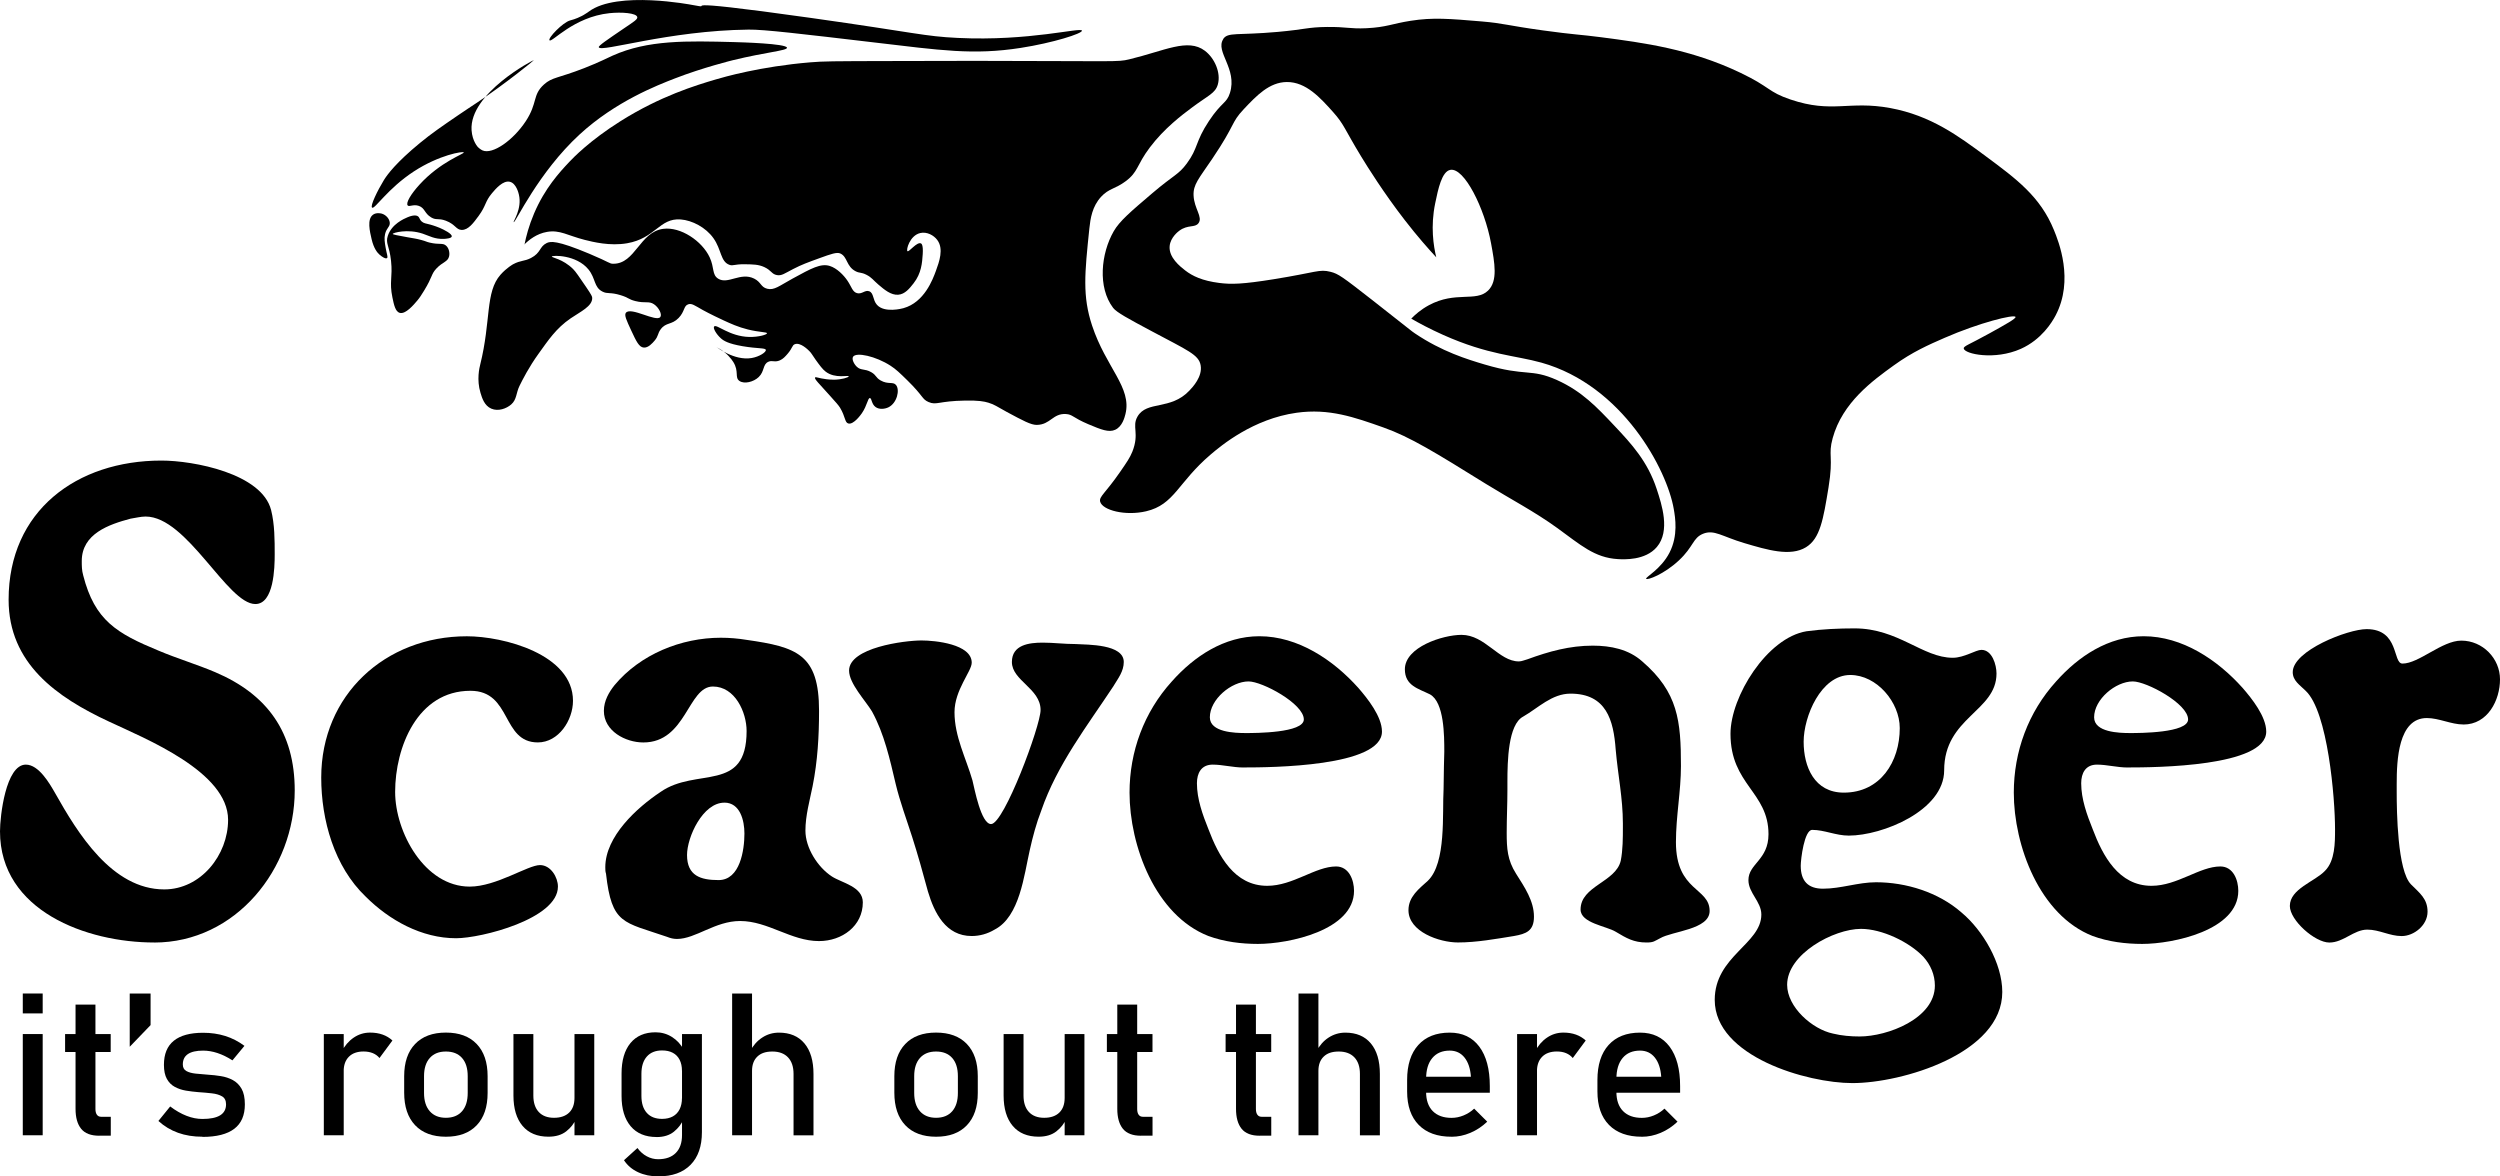 <?xml version="1.0" encoding="UTF-8"?>
<svg id="Layer_1" data-name="Layer 1" xmlns="http://www.w3.org/2000/svg" viewBox="0 0 598.01 281.4">
  <defs>
    <style>
      .cls-1 {
        fill: currentColor;
      }
    </style>
  </defs>
  <path class="cls-1" d="M89,49.66c-.5-.38,1.31-4.1,2.8-6.53,0,0,.09-.15.17-.27.7-1.09,2.72-3.92,8.47-8.65,2.79-2.3,5.25-3.98,9.2-6.68,2.18-1.49,3.07-2.04,4.48-2.99,6.83-4.56,13.64-10.11,13.6-10.17-.06-.08-15.5,7.93-14.92,16.78.18,2.67,1.53,4.05,1.53,4.05.07.06.57.55,1.09.78,2.4,1.05,7.32-2.41,10.32-6.95,2.93-4.44,1.56-6.28,4.38-8.82,1.98-1.78,3.28-1.44,9.64-3.92,3.55-1.39,5.62-2.46,6.77-2.98,8.45-3.79,17.75-3.54,29.1-3.24,1.42.04,12.58.34,12.62,1.36.03.69-5.11,1.05-12.94,2.97,0,0-7.12,1.74-13.87,4.36-4.27,1.66-14.19,5.5-22.78,13.39-9.95,9.15-15.38,21.23-15.78,20.99-.21-.13,2.05-3.16,1.24-6.59-.08-.36-.63-2.67-2.13-3.06-1.64-.43-3.45,1.71-4.29,2.71-1.72,2.03-1.38,2.96-3.19,5.42-1.25,1.71-2.5,3.42-4.08,3.38-1.35-.04-1.48-1.34-3.8-2.21-1.84-.68-2.22-.03-3.5-.79-1.61-.95-1.47-2.24-2.94-2.75-1.34-.47-2.31.32-2.67-.11-.5-.6.78-2.74,2.85-5,5.01-5.48,10.71-7.33,10.57-7.68-.14-.34-5.87.58-11.95,4.55-6.25,4.08-9.37,9.12-9.97,8.66Z"/>
  <path class="cls-1" d="M125.46,58.51c.37-1.88,1.04-4.5,2.3-7.46,2.58-6.05,6.11-9.87,8.43-12.33.93-.98,4.88-5.11,12.26-9.75,9.51-5.98,17.94-8.54,22.74-9.96,1.89-.56,10.68-3.11,22.65-4.1,3.15-.26,4.88-.28,19.83-.31,11.73-.03,17.59-.04,19.4-.04,34.47.04,34.18.31,37.02-.36,8.47-2.02,14.03-5.16,18.13-2.05,2.33,1.76,3.88,5.3,3.09,8.06-.6,2.11-2.23,2.56-6.15,5.49-2.35,1.75-6.68,4.99-10.15,9.62-3.18,4.25-2.72,5.78-5.74,8.03-2.51,1.88-4.03,1.71-5.87,3.71-2.14,2.31-2.57,5.21-2.82,7.59-1.12,10.78-1.68,16.17.65,23.22,3.33,10.08,9.57,14.83,7.98,21.19-.2.78-.74,2.96-2.44,3.74-1.54.71-3.36-.03-6.45-1.33-3.77-1.6-3.72-2.33-5.34-2.43-3.15-.2-3.7,2.55-6.97,2.6-1.39.02-3.31-1.02-7.16-3.09-2.46-1.33-2.89-1.76-4.41-2.22-1.05-.32-2.33-.56-5.53-.51-6.45.1-6.87,1.18-8.79.35-1.61-.69-1.19-1.39-5.09-5.2-1.8-1.76-2.7-2.64-4-3.48-3.53-2.29-8.23-3.32-8.97-2.15-.37.59.24,1.79.93,2.42.99.91,1.84.38,3.4,1.26,1.29.73,1.02,1.27,2.25,1.98,1.81,1.04,2.96.23,3.68,1.08.99,1.16.26,4.36-1.82,5.36-.84.4-2.16.57-3.05-.07-1.02-.74-.9-2.12-1.36-2.15-.52-.03-.64,1.75-1.92,3.62-.18.26-1.96,2.81-3.25,2.46-.87-.24-.66-1.58-1.97-3.76-.33-.55-1.03-1.34-2.42-2.88-2.64-2.93-3.79-4.03-3.56-4.36.16-.23.8.18,2.7.41.34.04,1.07.13,1.85.12,1.77-.02,3.52-.55,3.5-.81-.03-.35-3.23.64-5.52-1.12-.76-.59-1.4-1.46-2.42-2.88-.87-1.21-.9-1.46-1.5-2.06-.3-.3-2.12-2.12-3.44-1.63-.7.26-.52.89-1.75,2.31-.57.66-1.05,1.2-1.82,1.55-1.27.57-1.82-.09-2.78.35-1.38.63-.87,2.28-2.3,3.65-1.24,1.19-3.48,1.74-4.63.92-1.16-.83-.04-2.24-1.44-4.5-.46-.74-1.62-2.27-3.51-3.28,0,0-.6-.32-.58-.34.02-.04,4.28,3.38,8.48,2.65,1.86-.32,3.49-1.42,3.38-1.94-.11-.52-1.91-.26-5.57-.89-3.46-.6-4.54-1.3-5.21-1.91-1.04-.94-1.92-2.4-1.58-2.81.56-.66,3.64,2.4,8.39,2.51,2.21.05,4.26-.55,4.25-.88-.01-.31-1.78-.22-4.58-.91-2.34-.58-4.09-1.39-5.77-2.16-3.14-1.45-4.97-2.47-4.97-2.47-2-1.12-2.66-1.66-3.49-1.4-1.17.36-.82,1.73-2.33,3.28-1.67,1.72-3,.97-4.29,2.71-.78,1.05-.48,1.58-1.48,2.74-.5.58-1.49,1.73-2.58,1.63-1.12-.1-1.77-1.47-3-4.11-1.13-2.44-1.7-3.66-1.26-4.21,1.19-1.51,7.3,2.33,8.24,1,.45-.63-.36-2.26-1.52-3.04-1.24-.84-2.05-.15-4.49-.77-1.66-.42-1.52-.8-3.49-1.4-2.58-.79-3.1-.22-4.35-.86-2.08-1.06-1.59-3.14-3.35-5.3-2.88-3.54-8.65-3.43-8.76-3.08-.08.25,2.63.55,5.09,2.99.61.6,1.43,1.82,3.09,4.26,1.38,2.03,1.48,2.32,1.48,2.67.04,1.97-2.81,3.26-5.14,4.85-3.53,2.41-5.39,5.28-7.68,8.45-2.35,3.26-3.83,6.22-4.56,7.69-.85,1.71-.64,3.28-1.99,4.46-1.14,1-3.11,1.73-4.77,1.01-1.66-.72-2.21-2.54-2.58-3.77-.97-3.18-.25-6.02-.07-6.77,2.62-10.53,1.18-17.34,4.85-21.49,1.49-1.68,3.02-2.51,3.02-2.51,1.82-.98,2.64-.66,4.26-1.49,2.43-1.25,1.99-2.7,3.75-3.57.9-.44,2.38-.74,10.22,2.55,5.07,2.13,4.75,2.39,5.72,2.39,5.29.05,6.32-7.6,11.95-8.35,4.17-.55,9.28,2.9,11.11,6.8,1.17,2.5.52,4.17,2.04,5.12,2.34,1.47,5.33-1.64,8.6-.02,1.71.85,1.55,2.03,3.13,2.43,1.69.42,2.85-.67,6.07-2.43,4.5-2.46,6.75-3.7,8.9-3.02,1.7.53,3.34,2.2,4.23,3.53.99,1.46,1.18,2.66,2.28,2.97,1.19.33,1.9-.83,2.92-.45,1.13.43.81,2.07,1.85,3.24,1.79,2.02,6.04.89,6.32.81,5.02-1.39,7.04-6.9,7.78-8.92.79-2.16,1.93-5.28.32-7.41-.84-1.12-2.47-2.01-4.05-1.65-2.53.58-3.44,4.06-3.07,4.34.37.28,2.28-2.34,3.24-1.85.12.06.55.33.41,2.55-.14,2.07-.3,4.58-2.19,6.99-.96,1.22-2.05,2.61-3.68,2.73-1.73.13-3.32-1.22-4.73-2.42-1.24-1.05-1.56-1.7-2.9-2.37-1.28-.64-1.53-.32-2.52-.81-2.31-1.17-1.93-3.48-3.7-4.27-.82-.37-2.2.12-4.91,1.1-2.9,1.05-4.35,1.58-6.36,2.62-2.08,1.07-2.75,1.66-3.89,1.45-1.28-.23-1.28-1.11-3.01-1.91-1.39-.64-2.66-.65-4.63-.68-2.72-.03-2.8.46-3.71.14-2.17-.76-1.88-3.64-3.84-6.39-1.82-2.56-5.07-4.26-7.83-4.47-5.09-.38-6.02,4.52-12.82,5.7-4.11.71-8.17-.32-10.13-.81-4.09-1.04-5.95-2.45-9.02-1.91-2.48.43-4.31,1.89-5.48,3.06Z"/>
  <path class="cls-1" d="M131.44,9.64c-.44-.51,3.19-4.29,4.93-4.75.08-.02.46-.12.97-.29.5-.17,1.14-.42,1.85-.79.16-.09.3-.16.4-.22.75-.43,1.24-.81,1.27-.83,6.79-5.07,24.67-1.59,24.67-1.59,7.17,1.35-8.81-2.13,28.33,3.1,25.59,3.61,27.11,4.41,35.24,4.8,17.16.83,29.55-2.63,29.71-1.74.12.68-6.9,2.92-14.66,4.13-11.36,1.77-19.24.55-34.89-1.29-17.73-2.09-26.59-3.14-30.19-3.09-19.3.23-35.48,5.58-35.84,4.21-.09-.35,1.95-1.73,6.02-4.5,2.33-1.58,3.31-2.16,3.19-2.71-.21-.98-3.78-1.23-6.65-.93-8.62.91-13.79,7.12-14.33,6.49Z"/>
  <path class="cls-1" d="M292.58,9.35c1.14-1.73,3.24-.84,13.07-1.72,6.66-.6,7.11-1.13,11.78-1.18,4.74-.05,5.39.49,9.44.3,4.78-.23,6.15-1.09,10.58-1.78,5.3-.83,9.2-.5,16.98.16,5.34.45,5.92.94,14.7,2.15,7.43,1.03,8.87.97,13.81,1.62,10.24,1.34,21.47,2.81,33.44,8.54,7.2,3.45,6.48,4.52,11.91,6.36,10.03,3.39,13.9.21,23.89,2.05,9.68,1.79,16.26,6.66,22.77,11.48,7.4,5.48,13.1,9.69,16.36,17.7,1.09,2.67,4.87,11.96.39,20.44-.86,1.63-3.36,5.75-8.3,7.97-6.25,2.8-13.49,1.24-13.66-.08-.08-.59,1.29-.92,6.15-3.62,3.9-2.16,6.38-3.54,6.23-3.93-.27-.7-8.7,1.39-16.98,5.01-3.82,1.67-7.67,3.35-12.16,6.6-5.03,3.63-12.26,8.85-14.6,17.39-1.15,4.2.25,4.18-.99,11.79-1.25,7.62-2,12.22-5.39,14.3-3.74,2.29-9.23.65-14.79-1-5.32-1.58-7.18-3.3-9.84-2.22-2.47,1.01-2.22,3.05-5.77,6.37-3.56,3.33-7.57,4.79-7.83,4.4-.26-.38,3.51-2.23,5.58-6.25,2.11-4.1,1.38-8.37,1.02-10.45-1.6-9.35-12.19-29.53-31.64-35-6.23-1.75-12.66-1.79-23.52-6.64-3.29-1.47-5.91-2.89-7.63-3.89.84-.87,2.24-2.15,4.23-3.22,6.36-3.43,11.23-.69,14.13-3.48,2.39-2.31,1.6-6.6.72-11.35-1.56-8.44-6.42-18.12-9.72-17.54-2.06.36-2.94,4.62-3.64,8.02-1.14,5.52-.4,10.19.26,12.9-1.79-1.93-4.48-4.95-7.51-8.87-5.09-6.57-9-12.86-10.42-15.19-4.07-6.69-4.09-7.72-6.76-10.7-3.03-3.38-6.46-7.21-11.06-7.17-4.2.04-7.26,3.28-10.31,6.51-3.11,3.3-1.86,3.46-7.5,11.82-3.23,4.79-4.62,6.18-4.49,8.83.14,3.13,2.26,5.14,1.18,6.6-.86,1.17-2.51.28-4.58,1.8-.29.21-2.11,1.6-2.32,3.65-.28,2.74,2.5,4.91,3.69,5.84,1.76,1.37,4.11,2.49,8.16,3.01,2.88.37,5.59.31,13.05-.89,10.34-1.66,10.85-2.46,13.58-1.77,1.87.47,2.79,1.14,9.99,6.76,9.65,7.55,9.2,7.3,10.21,7.98,6.46,4.35,12.5,6.19,16.67,7.43,9.99,2.96,10.97.87,17.34,3.74,5.92,2.67,9.52,6.48,13.71,10.93,4.07,4.32,7.92,8.49,10.1,15.12,1.23,3.74,3.29,10.02.04,13.86-2.77,3.27-7.9,2.98-9.33,2.9-5.58-.32-8.95-3.42-14.5-7.44-5.39-3.91-11.32-7-16.98-10.5-12.12-7.52-18.18-11.28-24.63-13.56-6.93-2.45-12.96-4.59-20.73-3.51-10.39,1.45-18.04,7.83-20.61,10.03-7.83,6.69-8.61,11.95-15.4,13.54-4.95,1.16-10.45-.24-10.99-2.31-.31-1.21,1.25-1.99,4.77-7.1,1.58-2.28,2.36-3.42,2.93-4.84,1.76-4.43-.17-5.96,1.23-8.4,2.22-3.87,7.9-1.44,12.41-6.21.78-.82,3.18-3.35,2.7-6.06-.44-2.53-3.1-3.56-11.68-8.14-5.6-2.99-8.41-4.5-9.25-5.59-3.76-4.92-2.9-13.04.13-18.32,1.39-2.43,4-4.65,9.22-9.1,5.34-4.54,6.24-4.38,8.28-7.14,2.75-3.71,1.95-5.11,5.29-10.15,3.07-4.63,4.21-4.15,5.02-6.71,1.82-5.81-3.58-9.87-1.6-12.87Z"/>
  <path class="cls-1" d="M93.94,55.95c0,.16,1.17.37,3.54.8,1.49.27,2.11.33,3.31.66,1.23.33,1.1.41,1.98.62,2.32.56,3.1.01,3.91.71.7.6.94,1.72.75,2.56-.3,1.35-1.53,1.31-3.05,2.94-1.29,1.38-.85,1.89-2.98,5.35-.63,1.02-.98,1.58-1.58,2.3-.88,1.04-2.81,3.34-4.21,2.95-1.02-.29-1.37-1.88-1.74-3.67-.79-3.79.09-4.86-.33-8.75-.4-3.76-1.38-4.16-.77-6.02.92-2.81,3.85-4.06,4.72-4.43,1.68-.72,2.32-.33,2.45-.25.48.32.36.76.95,1.28.5.44.94.43,2.05.73,0,0,1.07.29,2.22.77,1.02.43,3.04,1.45,2.9,2.07-.11.47-1.42.54-1.81.57-2.23.12-3.59-.73-5.12-1.24-3.6-1.21-7.17-.23-7.19.06Z"/>
  <path class="cls-1" d="M89.19,51.38c.88-.66,2.11-.29,2.19-.26.97.31,1.75,1.19,1.85,2.11.11,1.04-.76,1.22-1.12,2.76-.24,1.03-.09,1.95.14,3.29.26,1.54.62,2.24.32,2.46-.34.25-1.22-.34-1.71-.76-.56-.48-1.42-1.44-1.97-3.77-.43-1.83-1.13-4.76.31-5.83Z"/>
  <g>
    <path class="cls-1" d="M36.88,225.45c-16.13,0-36.88-7.55-36.88-26.59,0-3.6,1.37-15.96,6.18-15.96,3.09,0,5.66,4.46,7.03,6.86,5.32,9.44,13.55,22.99,26.08,22.99,8.75,0,15.27-8.23,15.27-16.64,0-11.49-19.73-19.39-28.48-23.5-12.52-5.83-24.02-13.9-24.02-29.16,0-21.27,16.3-33.28,36.54-33.28,7.72,0,24.02,3.09,26.25,11.84.86,3.43.86,7.21.86,10.64,0,3.09-.17,11.84-4.63,11.84-6.69,0-16.3-20.93-26.25-20.93-1.2,0-2.4.34-3.6.51-5.15,1.37-11.67,3.6-11.67,10.12,0,1.2,0,2.23.34,3.43,2.75,10.81,8.06,13.9,18.01,18.01,4.46,1.89,9.09,3.26,13.55,5.15,12.52,5.32,19.04,14.41,19.04,28.31,0,18.7-14.07,36.37-33.62,36.37Z"/>
    <path class="cls-1" d="M128.66,177.59c-8.75,0-6.18-12.35-16.13-12.35-12.7,0-18.01,13.55-18.01,24.19,0,9.61,7.03,22.65,17.84,22.65,6.35,0,13.9-5.15,16.81-5.15,2.57,0,4.29,2.92,4.29,5.15,0,7.72-18.36,12.35-24.36,12.35-8.23,0-15.95-4.29-21.62-9.95-7.55-7.21-10.64-18.36-10.64-28.48,0-19.73,15.27-33.8,34.83-33.8,8.75,0,25.39,4.29,25.39,15.44,0,4.63-3.43,9.95-8.41,9.95Z"/>
    <path class="cls-1" d="M195.91,225.11c-6.69,0-12.18-4.8-18.87-4.8-6,0-10.64,4.29-15.1,4.29-.86,0-1.54-.17-2.4-.51-10.46-3.6-13.21-2.92-14.58-15.1-.17-.51-.17-1.03-.17-1.54,0-7.38,7.55-14.24,13.21-18.01,8.58-6,20.59.34,20.59-14.58,0-4.46-2.75-10.64-8.06-10.64-6,0-6.35,13.38-16.64,13.38-4.29,0-9.44-2.74-9.44-7.55,0-2.4,1.2-4.46,2.57-6.18,6.18-7.38,15.95-11.32,25.39-11.32,2.06,0,4.12.17,6.18.51,12.01,1.72,17.33,3.43,17.33,16.98,0,6-.34,12.01-1.54,18.01-.69,3.43-1.72,7.03-1.72,10.64,0,4.12,2.92,8.75,6.35,10.98,2.4,1.54,7.38,2.4,7.38,6.18,0,5.66-4.98,9.26-10.46,9.26ZM173.26,192c-5.15,0-8.92,8.23-8.92,12.52,0,4.98,3.26,6,7.55,6,5.15,0,6.18-7.21,6.18-11.15,0-3.09-1.03-7.38-4.8-7.38Z"/>
    <path class="cls-1" d="M266.41,164.03c-6.35,9.61-13.55,18.87-17.33,29.85-1.2,3.09-2.06,6.35-2.75,9.44-1.37,6-2.4,15.95-8.41,19.04-1.72,1.03-3.6,1.54-5.49,1.54-6.18,0-8.92-5.49-10.46-10.64-1.2-4.46-2.4-8.75-3.77-13.04s-2.92-8.41-3.95-12.7c-1.37-5.83-2.74-12.01-5.66-17.33-1.54-2.57-5.49-6.69-5.49-9.78,0-5.49,13.21-7.21,17.33-7.21,3.26,0,12.01.86,12.01,5.32,0,2.06-4.12,6.52-4.12,11.84,0,5.83,2.75,10.98,4.29,16.3.51,2.06,2.06,10.46,4.46,10.46,3.09,0,11.84-23.5,11.84-27.28,0-5.15-6.86-7.03-6.86-11.49,0-4.12,4.12-4.63,7.38-4.63,2.57,0,5.15.34,7.89.34,2.92.17,11.49,0,11.49,4.29,0,2.23-1.37,3.95-2.4,5.66Z"/>
    <path class="cls-1" d="M297.46,183.59c-2.57,0-4.98-.69-7.38-.69-2.75,0-3.77,2.06-3.77,4.46,0,3.77,1.37,7.55,2.75,10.98,2.4,6.35,6.18,13.55,14.07,13.55,6.18,0,11.49-4.63,16.47-4.63,3.09,0,4.29,3.26,4.29,5.83,0,9.44-15.61,12.7-22.99,12.7-3.95,0-8.06-.51-11.84-1.89-12.7-4.97-18.87-21.62-18.87-34.31,0-9.78,3.43-19.21,10.12-26.59,5.32-6,12.52-10.81,20.93-10.81,9.26,0,17.67,5.66,23.67,12.35,2.23,2.57,5.66,6.86,5.66,10.46,0,8.41-26.59,8.58-33.11,8.58ZM298.66,163c-4.12,0-9.26,4.29-9.26,8.58,0,3.6,6,3.77,8.58,3.77,2.23,0,13.9,0,13.9-3.26,0-3.77-9.95-9.09-13.21-9.09Z"/>
    <path class="cls-1" d="M397.13,224.42c-1.37.69-1.54,1.03-3.26,1.03-3.09,0-4.8-1.03-7.38-2.57-2.23-1.37-8.41-2.06-8.41-5.32,0-5.66,8.41-6.52,9.61-11.67.51-2.57.51-5.49.51-8.06v-.86c0-6-1.2-11.67-1.72-17.67-.51-7.03-2.23-13.38-10.81-13.38-4.46,0-7.72,3.43-11.32,5.49-3.6,1.89-3.77,10.64-3.77,15.61v1.89c0,3.43-.17,6.86-.17,10.29,0,3.77.17,6.52,2.23,9.78,2.06,3.26,4.29,6.52,4.29,10.29,0,3.43-1.89,4.12-4.8,4.63-4.29.69-8.92,1.54-13.38,1.54s-11.84-2.57-11.84-7.72c0-3.26,2.57-5.15,4.63-7.03,4.46-4.29,3.43-16.13,3.77-21.96,0-2.92.17-8.75.17-8.92,0-3.77,0-11.84-3.43-13.72-2.75-1.37-6-2.06-6-6,0-5.32,9.09-8.23,13.55-8.23,5.66,0,8.92,6.35,13.72,6.35.69,0,1.37-.34,2.06-.51,5.15-1.89,10.12-3.26,15.61-3.26,4.29,0,8.58.86,11.84,3.77,8.58,7.38,9.26,14.24,9.26,25.05,0,6-1.2,12.01-1.2,18.18,0,11.84,8.06,10.81,8.06,16.47,0,4.46-8.92,4.8-11.84,6.52Z"/>
    <path class="cls-1" d="M443.11,259.08c-10.81,0-32.94-6.35-32.94-19.9,0-10.46,11.15-13.38,11.15-20.42,0-3.09-3.09-5.15-3.09-8.23,0-3.95,4.8-4.8,4.8-10.98,0-10.12-9.09-11.84-9.09-24.02,0-8.92,8.75-22.99,18.18-24.53,3.77-.51,7.72-.69,11.49-.69,10.46,0,16.3,7.03,23.5,7.03,2.75,0,5.49-1.89,6.86-1.89,2.57,0,3.6,3.6,3.6,5.66,0,9.09-12.52,10.46-12.52,23.16,0,9.61-14.75,15.61-22.82,15.61-3.09,0-5.83-1.37-8.75-1.37-1.89,0-2.74,7.03-2.74,8.58,0,3.6,1.71,5.49,5.32,5.49,4.29,0,8.41-1.54,12.69-1.54,7.21,0,14.93,2.4,20.42,7.21,5.15,4.29,9.78,12.18,9.78,19.04,0,14.75-24.02,21.79-35.85,21.79ZM460.09,228.88c-3.43-3.6-9.95-6.69-14.93-6.69-6.52,0-17.67,6-17.67,13.38,0,5.32,6,10.64,10.98,11.67,2.06.51,4.29.69,6.35.69,6.69,0,18.01-4.29,18.01-12.18,0-2.57-1.03-4.97-2.74-6.86ZM442.59,161.46c-7.03,0-11.15,9.95-11.15,15.96s2.57,12.18,9.61,12.18c8.75,0,13.38-7.38,13.38-15.44,0-6.18-5.49-12.7-11.84-12.7Z"/>
    <path class="cls-1" d="M508.98,183.59c-2.57,0-4.98-.69-7.38-.69-2.75,0-3.77,2.06-3.77,4.46,0,3.77,1.37,7.55,2.75,10.98,2.4,6.35,6.18,13.55,14.07,13.55,6.18,0,11.49-4.63,16.47-4.63,3.09,0,4.29,3.26,4.29,5.83,0,9.44-15.61,12.7-22.99,12.7-3.95,0-8.06-.51-11.84-1.89-12.7-4.97-18.87-21.62-18.87-34.31,0-9.78,3.43-19.21,10.12-26.59,5.32-6,12.52-10.81,20.93-10.81,9.26,0,17.67,5.66,23.67,12.35,2.23,2.57,5.66,6.86,5.66,10.46,0,8.41-26.59,8.58-33.11,8.58ZM510.18,163c-4.12,0-9.26,4.29-9.26,8.58,0,3.6,6,3.77,8.58,3.77,2.23,0,13.9,0,13.9-3.26,0-3.77-9.95-9.09-13.21-9.09Z"/>
    <path class="cls-1" d="M589.26,173.3c-2.92,0-5.83-1.54-8.75-1.54-6.86,0-7.21,10.12-7.21,15.78v1.89c0,4.63.17,18.87,3.43,22.13,2.06,2.06,3.95,3.43,3.95,6.52,0,3.26-3.26,5.83-6.18,5.83s-5.32-1.54-8.23-1.54c-3.26,0-5.66,3.09-9.09,3.09s-9.44-5.32-9.44-8.75c0-4.12,6-5.83,8.41-8.41,2.4-2.4,2.4-6.69,2.4-9.95,0-7.38-1.71-28.13-7.03-33.11-1.37-1.37-3.09-2.4-3.09-4.46,0-5.15,13.21-10.29,17.67-10.29,7.89,0,6.18,8.24,8.58,8.24,3.95,0,9.44-5.49,14.07-5.49,5.15,0,9.26,4.29,9.26,9.26s-2.92,10.81-8.75,10.81Z"/>
  </g>
  <g>
    <path class="cls-1" d="M5.45,242.41v-4.76h4.76v4.76h-4.76ZM5.45,271.56v-24.21h4.76v24.21h-4.76Z"/>
    <path class="cls-1" d="M15.57,251.64v-4.29h10.91v4.29h-10.91ZM23.74,271.67c-1.99,0-3.43-.55-4.33-1.66-.89-1.1-1.34-2.69-1.34-4.76v-24.95h4.76v25c0,.58.12,1.03.35,1.35.23.33.57.49,1.03.49h2.29v4.52h-2.75Z"/>
    <path class="cls-1" d="M31.03,250.38v-12.73h4.99v7.56l-4.99,5.18Z"/>
    <path class="cls-1" d="M48.43,271.91c-2.15,0-4.09-.31-5.84-.94s-3.32-1.57-4.7-2.83l2.82-3.47c1.32,1,2.62,1.74,3.91,2.24,1.28.5,2.55.75,3.81.75,1.88,0,3.29-.29,4.23-.87.94-.58,1.41-1.46,1.41-2.62,0-.9-.31-1.54-.94-1.91-.63-.37-1.45-.62-2.47-.73-1.02-.12-2.11-.21-3.28-.29-.98-.08-1.95-.2-2.92-.36-.96-.16-1.84-.46-2.64-.89s-1.43-1.06-1.9-1.9c-.47-.84-.71-1.97-.71-3.38,0-2.56.78-4.48,2.36-5.76,1.57-1.27,3.91-1.91,7.02-1.91,1.9,0,3.66.26,5.29.77,1.63.51,3.16,1.3,4.59,2.36l-2.87,3.47c-1.21-.78-2.41-1.36-3.58-1.75s-2.32-.58-3.44-.58c-1.62,0-2.83.28-3.64.83-.81.55-1.21,1.38-1.21,2.48,0,.73.28,1.26.84,1.57.56.32,1.3.52,2.22.62.92.09,1.9.18,2.96.26,1.01.06,2.03.17,3.07.34,1.03.16,1.99.48,2.86.94.87.47,1.57,1.16,2.1,2.08.53.92.79,2.17.79,3.75,0,2.6-.84,4.54-2.53,5.83-1.69,1.29-4.23,1.94-7.61,1.94Z"/>
    <path class="cls-1" d="M77.46,271.56v-24.21h4.76v24.21h-4.76ZM90.78,253.09c-.42-.51-.95-.9-1.59-1.17-.64-.26-1.38-.4-2.22-.4-1.51,0-2.68.42-3.51,1.25-.83.83-1.25,1.99-1.25,3.46l-.49-4.66c.73-1.43,1.69-2.55,2.88-3.36,1.19-.81,2.5-1.21,3.93-1.21,1.1,0,2.1.16,3,.48.89.32,1.67.79,2.34,1.41l-3.1,4.2Z"/>
    <path class="cls-1" d="M106.66,271.91c-3.17,0-5.63-.92-7.37-2.76-1.74-1.84-2.61-4.43-2.61-7.78v-3.94c0-3.31.87-5.88,2.61-7.7,1.74-1.82,4.2-2.73,7.37-2.73s5.63.91,7.37,2.73c1.74,1.82,2.61,4.38,2.61,7.7v4.01c0,3.33-.87,5.9-2.61,7.73-1.74,1.83-4.2,2.74-7.37,2.74ZM106.66,267.38c1.66,0,2.95-.52,3.86-1.56.91-1.04,1.36-2.5,1.36-4.38v-4.01c0-1.88-.45-3.33-1.36-4.36-.91-1.03-2.2-1.54-3.86-1.54s-2.93.51-3.85,1.54c-.92,1.03-1.38,2.48-1.38,4.36v4.01c0,1.88.46,3.34,1.38,4.38.92,1.04,2.2,1.56,3.85,1.56Z"/>
    <path class="cls-1" d="M127.58,247.35v14.71c0,1.7.43,3,1.29,3.93s2.08,1.39,3.65,1.39,2.78-.42,3.63-1.25c.85-.83,1.27-2,1.27-3.51l.33,5.06c-.44,1.09-1.2,2.06-2.29,2.93-1.09.86-2.51,1.29-4.27,1.29-2.67,0-4.74-.86-6.19-2.58-1.45-1.72-2.18-4.14-2.18-7.26v-14.71h4.76ZM137.42,271.56v-24.21h4.73v24.21h-4.73Z"/>
    <path class="cls-1" d="M157.05,271.98c-2.67,0-4.74-.86-6.19-2.58s-2.18-4.14-2.18-7.26v-5.34c0-3.14.71-5.57,2.13-7.29,1.42-1.72,3.42-2.58,6-2.58,1.43,0,2.74.37,3.93,1.12,1.19.75,2.15,1.79,2.88,3.15l-.49,4.94c0-1.03-.19-1.9-.56-2.63-.37-.73-.91-1.29-1.62-1.67s-1.57-.57-2.58-.57c-1.57,0-2.79.49-3.65,1.47-.86.98-1.29,2.35-1.29,4.13v5.27c0,1.76.43,3.11,1.29,4.07s2.08,1.43,3.65,1.43c1.01,0,1.87-.2,2.58-.59s1.25-.97,1.62-1.71c.37-.75.56-1.64.56-2.68l.33,5.11c-.44,1.09-1.19,2.06-2.25,2.93-1.07.86-2.45,1.29-4.16,1.29ZM157.5,281.4c-1.82,0-3.45-.34-4.89-1.01-1.44-.68-2.55-1.63-3.35-2.86l3.22-2.92c.62.85,1.36,1.52,2.23,1.98.86.47,1.77.7,2.72.7,1.82,0,3.23-.5,4.22-1.5.99-1,1.49-2.42,1.49-4.26v-24.18h4.76v23.48c0,3.36-.91,5.96-2.72,7.8-1.81,1.84-4.37,2.76-7.68,2.76Z"/>
    <path class="cls-1" d="M175.13,271.56v-33.91h4.76v33.91h-4.76ZM189.82,271.56v-14.67c0-1.71-.44-3.03-1.32-3.96-.88-.93-2.13-1.4-3.74-1.4s-2.76.4-3.6,1.21c-.85.81-1.27,1.95-1.27,3.43l-.49-4.66c.75-1.43,1.72-2.54,2.93-3.32,1.2-.79,2.54-1.18,4-1.18,2.63,0,4.66.86,6.1,2.58s2.16,4.15,2.16,7.29v14.69h-4.76Z"/>
    <path class="cls-1" d="M223.91,271.91c-3.17,0-5.63-.92-7.37-2.76-1.74-1.84-2.61-4.43-2.61-7.78v-3.94c0-3.31.87-5.88,2.61-7.7,1.74-1.82,4.2-2.73,7.37-2.73s5.63.91,7.37,2.73c1.74,1.82,2.61,4.38,2.61,7.7v4.01c0,3.33-.87,5.9-2.61,7.73-1.74,1.83-4.2,2.74-7.37,2.74ZM223.91,267.38c1.66,0,2.95-.52,3.86-1.56.91-1.04,1.36-2.5,1.36-4.38v-4.01c0-1.88-.45-3.33-1.36-4.36-.91-1.03-2.2-1.54-3.86-1.54s-2.93.51-3.85,1.54c-.92,1.03-1.38,2.48-1.38,4.36v4.01c0,1.88.46,3.34,1.38,4.38.92,1.04,2.2,1.56,3.85,1.56Z"/>
    <path class="cls-1" d="M244.83,247.35v14.71c0,1.7.43,3,1.29,3.93s2.08,1.39,3.65,1.39,2.78-.42,3.63-1.25c.85-.83,1.27-2,1.27-3.51l.33,5.06c-.44,1.09-1.2,2.06-2.29,2.93-1.09.86-2.51,1.29-4.27,1.29-2.67,0-4.74-.86-6.19-2.58-1.45-1.72-2.18-4.14-2.18-7.26v-14.71h4.76ZM254.67,271.56v-24.21h4.73v24.21h-4.73Z"/>
    <path class="cls-1" d="M264.77,251.64v-4.29h10.91v4.29h-10.91ZM272.93,271.67c-1.99,0-3.43-.55-4.33-1.66-.89-1.1-1.34-2.69-1.34-4.76v-24.95h4.76v25c0,.58.12,1.03.35,1.35.23.33.57.49,1.03.49h2.29v4.52h-2.75Z"/>
    <path class="cls-1" d="M293.17,251.64v-4.29h10.91v4.29h-10.91ZM301.33,271.67c-1.99,0-3.43-.55-4.33-1.66-.89-1.1-1.34-2.69-1.34-4.76v-24.95h4.76v25c0,.58.12,1.03.35,1.35.23.33.58.49,1.03.49h2.29v4.52h-2.75Z"/>
    <path class="cls-1" d="M310.61,271.56v-33.91h4.76v33.91h-4.76ZM325.3,271.56v-14.67c0-1.71-.44-3.03-1.32-3.96-.88-.93-2.13-1.4-3.74-1.4s-2.76.4-3.6,1.21c-.85.81-1.27,1.95-1.27,3.43l-.49-4.66c.75-1.43,1.72-2.54,2.93-3.32s2.54-1.18,4-1.18c2.63,0,4.66.86,6.1,2.58,1.44,1.72,2.16,4.15,2.16,7.29v14.69h-4.76Z"/>
    <path class="cls-1" d="M347.2,271.91c-3.37,0-5.99-.94-7.83-2.82-1.85-1.88-2.78-4.55-2.78-8.02v-2.73c0-3.61.89-6.4,2.67-8.37s4.29-2.96,7.52-2.96c3.05,0,5.41,1.12,7.08,3.36,1.67,2.24,2.51,5.38,2.51,9.42v1.59h-16.32v-3.82h11.8c-.14-1.96-.65-3.49-1.53-4.59-.88-1.1-2.06-1.66-3.53-1.66-1.79,0-3.18.59-4.17,1.77-1,1.18-1.49,2.85-1.49,5.01v3.08c0,2,.53,3.54,1.6,4.62,1.07,1.07,2.56,1.61,4.49,1.61.96,0,1.92-.19,2.87-.58s1.8-.93,2.54-1.63l3.12,3.12c-1.2,1.15-2.54,2.04-4.03,2.67-1.49.63-2.99.94-4.5.94Z"/>
    <path class="cls-1" d="M362.9,271.56v-24.21h4.76v24.21h-4.76ZM376.21,253.09c-.42-.51-.95-.9-1.59-1.17s-1.38-.4-2.21-.4c-1.51,0-2.68.42-3.51,1.25s-1.25,1.99-1.25,3.46l-.49-4.66c.73-1.43,1.69-2.55,2.88-3.36s2.5-1.21,3.93-1.21c1.1,0,2.1.16,3,.48.89.32,1.67.79,2.34,1.41l-3.1,4.2Z"/>
    <path class="cls-1" d="M392.72,271.91c-3.37,0-5.99-.94-7.84-2.82s-2.77-4.55-2.77-8.02v-2.73c0-3.61.89-6.4,2.67-8.37,1.78-1.97,4.29-2.96,7.52-2.96,3.05,0,5.41,1.12,7.08,3.36,1.67,2.24,2.51,5.38,2.51,9.42v1.59h-16.32v-3.82h11.8c-.14-1.96-.65-3.49-1.53-4.59-.88-1.1-2.06-1.66-3.53-1.66-1.79,0-3.18.59-4.17,1.77s-1.49,2.85-1.49,5.01v3.08c0,2,.53,3.54,1.6,4.62,1.06,1.07,2.56,1.61,4.49,1.61.96,0,1.92-.19,2.87-.58.95-.39,1.79-.93,2.54-1.63l3.12,3.12c-1.2,1.15-2.54,2.04-4.03,2.67-1.49.63-2.99.94-4.5.94Z"/>
  </g>
</svg>